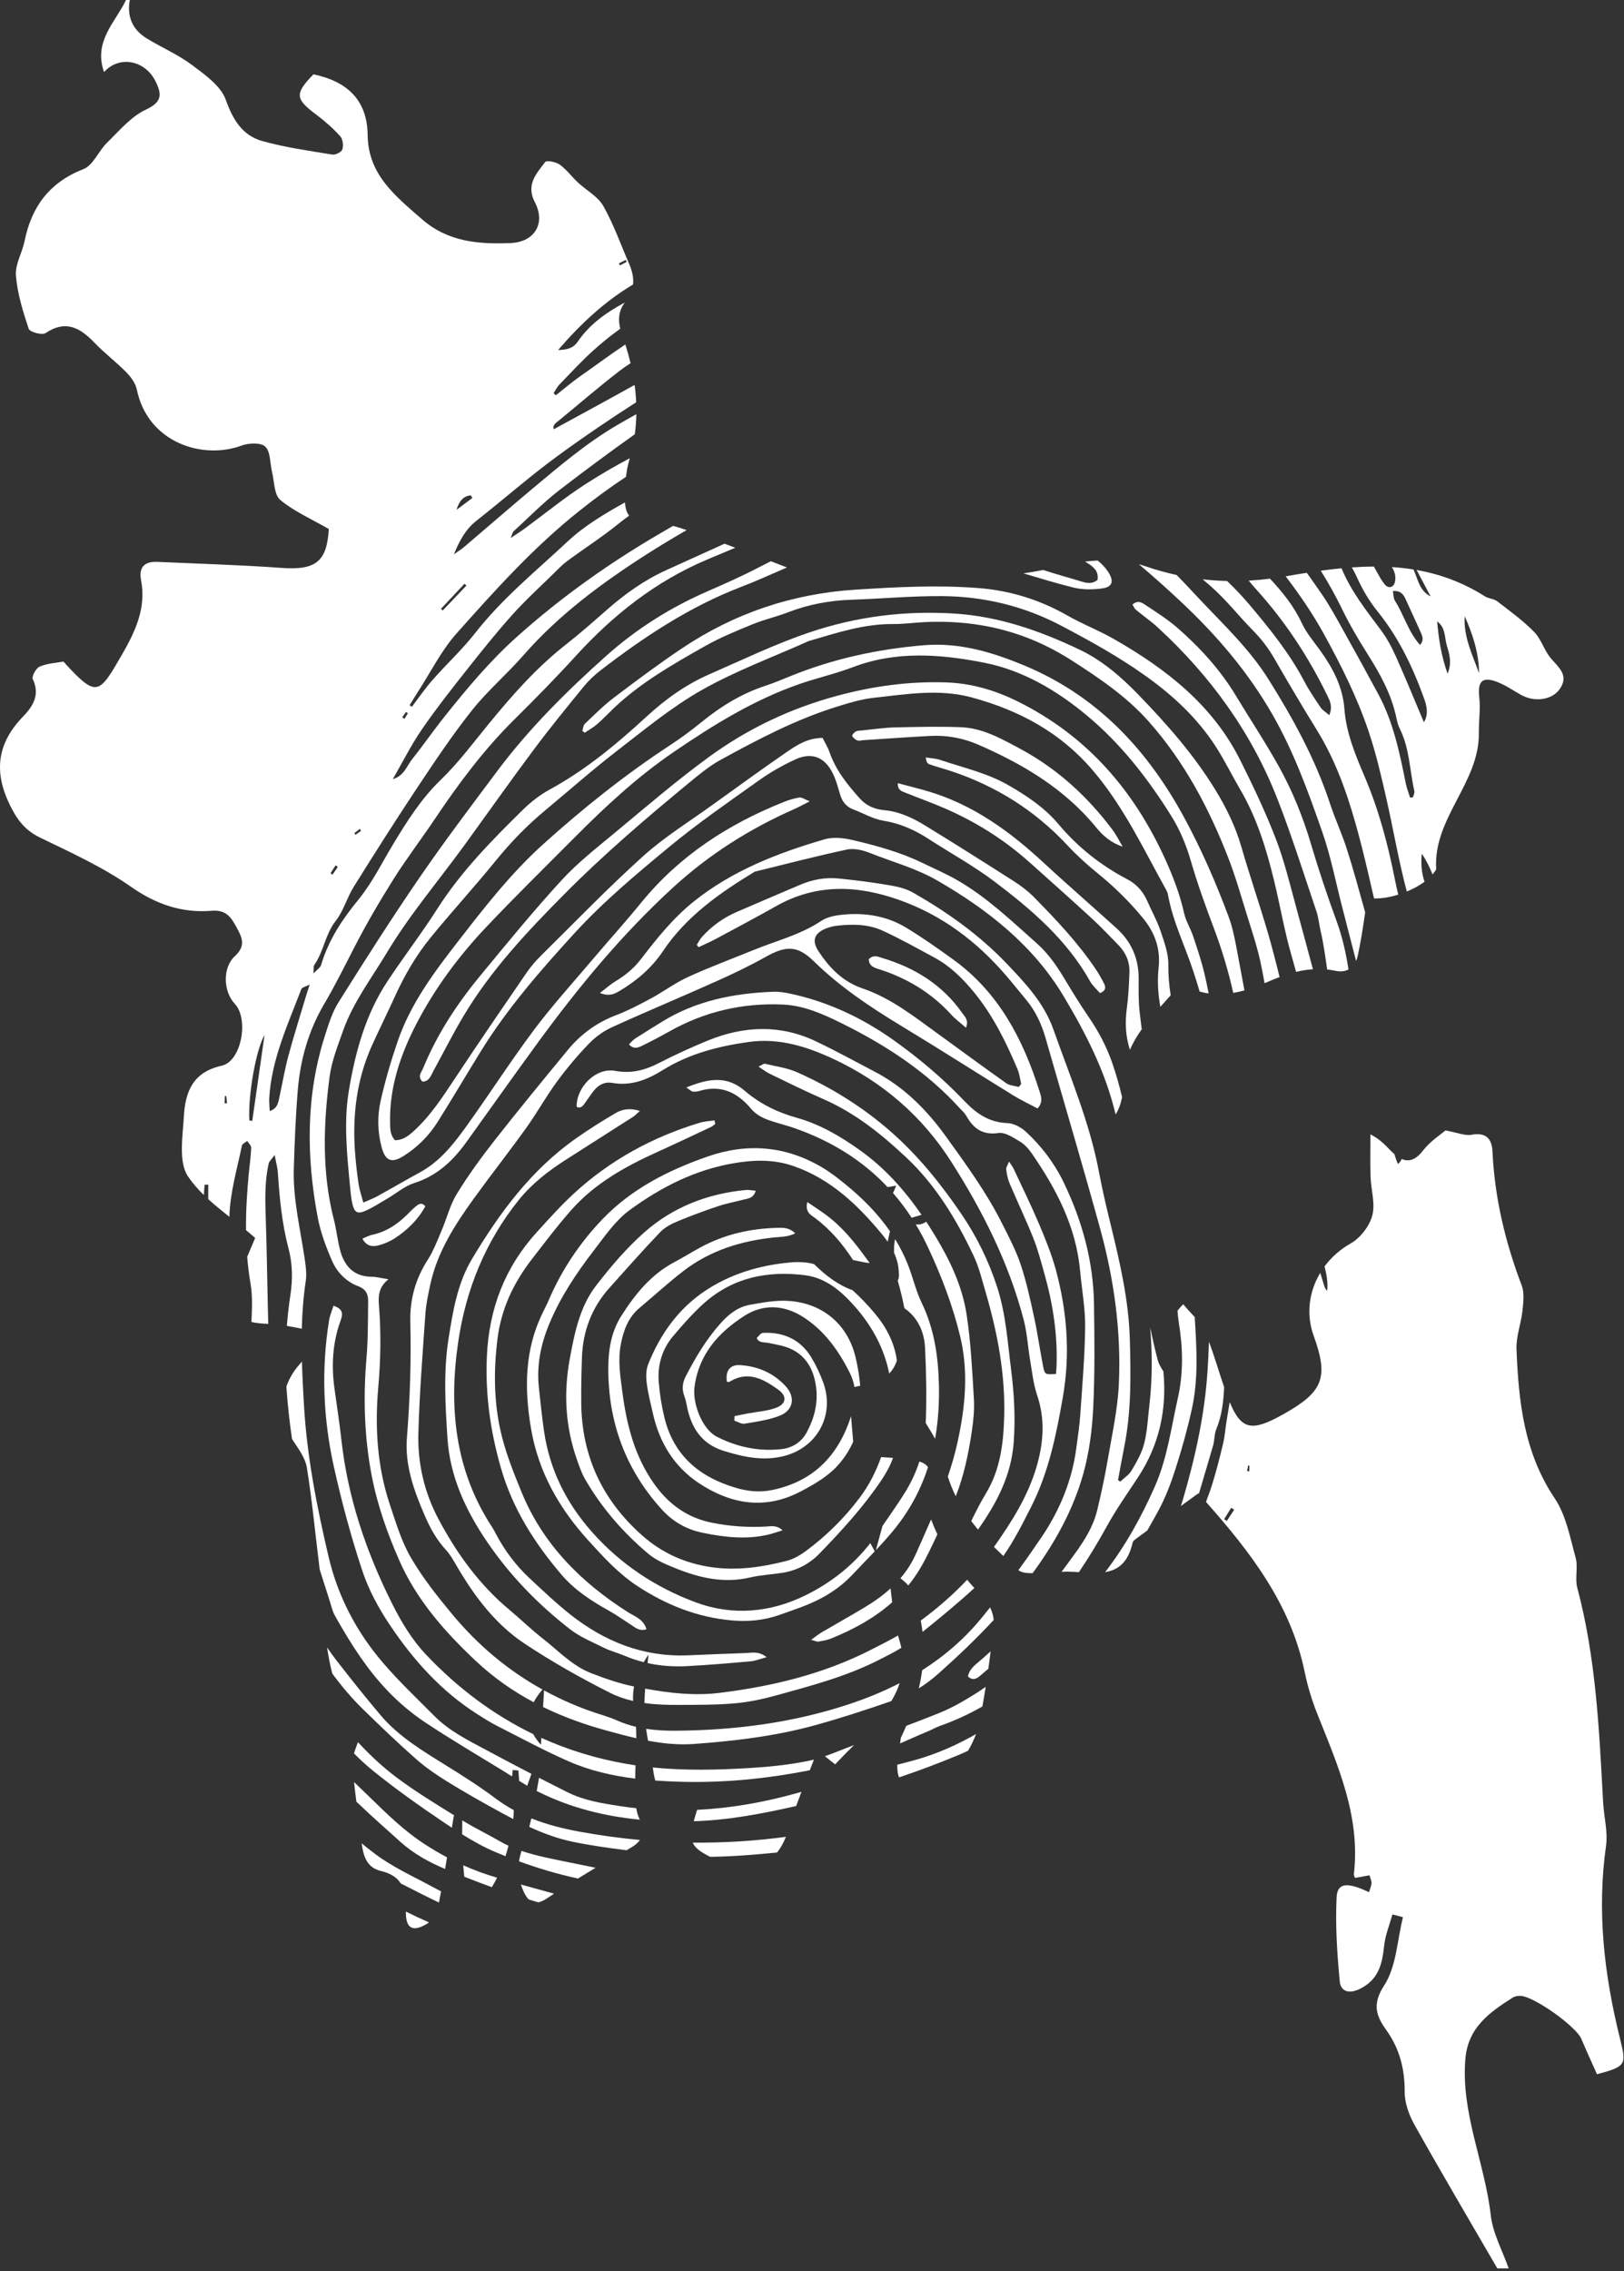 <svg width="337" height="471" viewBox="0 0 337 471" fill="none" xmlns="http://www.w3.org/2000/svg">
<rect x="0" y="0" width="337" height="471" fill="#333333" stroke="none"/>
<path d="M154.714 246.8C146.869 247.556 139.729 250.306 133.832 255.47C130.07 258.764 126.76 262.661 123.69 266.633C120.316 271.005 119.241 276.386 118.247 281.741C116.92 288.904 117.31 295.903 119.741 302.77C120.224 304.126 120.688 305.517 121.402 306.753C124.858 312.74 129.343 317.908 134.627 322.319C136.245 323.668 138.353 324.513 140.343 325.311C145.254 327.281 150.282 328.41 155.634 327.16C157.816 326.649 160.09 326.546 162.315 326.199C165.349 325.723 167.971 324.357 170.097 322.16C174.667 317.436 179.099 312.605 182.804 307.132C183.84 305.599 184.717 304.027 185.309 302.362C184.482 302.291 183.656 302.238 182.843 302.188C181.782 305.184 180.338 308.041 178.386 310.628C175.228 314.823 171.506 318.493 167.294 321.627C166.087 322.525 164.682 323.345 163.241 323.714C158.164 325.017 152.965 325.773 147.735 325.038C142.288 324.271 137.423 322.142 133.225 318.415C125.003 311.111 120.745 302.046 120.614 291.062C120.578 287.914 120.656 284.762 120.759 281.614C120.933 276.109 122.761 271.222 126.462 267.098C129.946 263.211 133.406 259.3 137.008 255.524C137.959 254.526 139.328 253.827 140.627 253.281C143.367 252.134 146.163 251.116 148.98 250.168C150.68 249.597 152.458 249.263 154.196 248.816C155.201 248.56 156.368 248.549 156.815 246.949C156.031 246.888 155.364 246.736 154.714 246.8Z" fill="white"/>
<path d="M111.423 255.513C104.787 262.796 101.487 271.357 101.036 281.241C100.674 289.188 101.75 296.78 103.935 304.414C106.359 312.886 110.901 319.981 116.483 326.54C119.19 329.723 122.668 332.002 126.312 334.025C127.884 334.894 129.349 335.956 130.865 336.928C131.819 337.539 132.706 338.383 134.143 337.89C133.568 335.821 131.698 335.242 130.283 334.344C120.56 328.151 112.693 320.307 108.247 309.5C106.469 305.174 104.705 300.755 103.747 296.205C102.466 290.129 102.459 283.907 103.236 277.66C104.024 271.35 106.625 265.966 110.44 261.054C113.087 257.646 115.684 254.186 118.541 250.96C123.416 245.448 129.708 241.941 136.326 238.949C140.098 237.246 143.838 235.464 147.588 233.704C147.894 233.558 148.146 233.299 148.419 233.093C148.366 232.848 148.312 232.607 148.259 232.362C147.258 232.515 146.219 232.547 145.261 232.834C135.446 235.787 126.638 240.582 119.084 247.528C116.373 250.019 113.907 252.788 111.423 255.513Z" fill="white"/>
<path d="M209.811 284.017C209.087 278.306 208.728 272.535 206.943 266.995C205.194 261.565 202.714 256.503 199.513 251.794C195.244 245.519 190.514 239.648 184.773 234.626C178.96 229.544 172.474 225.533 165.462 222.403C163.361 221.462 160.973 221.164 158.709 220.61C158.511 220.564 158.241 220.813 157.396 221.21C158.422 221.874 159.025 222.36 159.703 222.687C163.425 224.479 167.13 226.318 170.916 227.975C177.452 230.836 182.878 235.191 188.03 240.025C194.197 245.81 198.448 252.876 202.015 260.393C203.161 262.81 203.796 265.483 204.552 268.07C206.99 276.404 208.601 284.886 208.384 293.607C208.246 299.211 207.618 304.733 204.594 309.72C203.473 311.565 202.504 313.51 201.543 315.455C201.993 316.059 202.465 316.648 202.951 317.226C206.78 311.8 209.857 306.05 210.361 299.094C210.726 294.029 210.449 289.025 209.811 284.017Z" fill="white"/>
<path d="M142.414 225.54C143.188 226.048 143.447 226.339 143.745 226.378C144.174 226.442 144.657 226.403 145.075 226.271C149.546 224.905 153.01 226.538 155.831 229.927C157.062 231.4 158.691 232.064 160.419 232.61C161.877 233.075 163.368 233.451 164.812 233.952C172.512 236.631 179.002 240.681 184.186 246.197C184.768 246.097 185.354 245.998 185.961 245.898C185.734 246.488 185.521 246.995 185.304 247.428C186.699 249.022 187.99 250.732 189.176 252.56C189.864 252.351 190.549 252.145 191.23 251.939C187.692 246.807 183.576 242.189 178.392 238.509C174.336 235.627 170.113 233.143 165.241 231.79C161.317 230.704 157.637 228.891 154.532 226.215C150.803 223.01 146.974 223.684 142.414 225.54Z" fill="white"/>
<path d="M170.728 242.189C163.155 237.654 155.136 236.972 146.854 239.854C138.696 242.69 131.053 246.548 125.002 252.869C120.311 257.77 116.55 263.378 113.86 269.657C113.47 270.565 113.009 271.445 112.576 272.34C108.85 279.963 108.807 287.963 110.163 296.109C111.674 305.209 116.028 312.843 122.174 319.583C125.269 322.98 128.342 326.358 132.238 328.917C138.217 332.846 144.643 335.402 151.8 336.058C155.171 336.367 158.457 336.069 161.658 334.951C163.272 334.383 164.891 333.826 166.494 333.222C170.419 331.739 173.982 329.677 176.877 326.586C178.407 324.956 179.986 323.363 181.526 321.737C181.206 321.148 180.901 320.584 180.6 320.034C177.009 324.633 172.52 328.204 167.229 330.82C159.838 334.479 151.967 335.135 144.398 332.328C136.098 329.251 128.707 324.396 122.728 317.592C117.455 311.597 114.073 304.79 112.906 296.904C112.462 293.876 112.157 290.827 111.827 287.786C111.334 283.2 112.2 278.863 113.96 274.608C116.259 269.06 119.545 264.127 123.168 259.417C125.46 256.439 127.674 253.156 130.637 250.984C137.127 246.225 144.295 242.569 152.389 241.224C156.498 240.539 160.561 240.415 164.642 241.827C172.364 244.504 177.977 249.884 183.002 255.95C183.417 256.454 183.822 256.975 184.198 257.522C184.347 256.887 184.506 256.17 184.684 255.364C182.168 251.712 179.02 248.546 175.511 245.678C173.982 244.433 172.413 243.197 170.728 242.189Z" fill="white"/>
<path d="M206.202 335.977C206.142 335.132 205.865 334.206 205.457 333.357C204.928 334.028 204.393 334.692 203.853 335.356C200.227 339.82 196.011 343.441 191.359 346.394C191.192 347.657 190.962 348.91 190.664 350.152C192.115 349.254 193.485 348.211 194.783 347.054C198.758 343.515 202.604 339.856 206.202 335.977Z" fill="white"/>
<path d="M194.832 286.987C194.679 281.17 193.839 275.541 191.266 270.207C190.024 267.634 189.406 264.766 188.331 262.101C187.6 260.298 186.735 258.598 185.748 256.99C185.606 257.551 185.535 258.175 185.528 258.86C185.525 259.183 185.525 259.51 185.528 259.836C186.078 261.032 186.44 262.324 186.507 263.715C186.536 264.351 186.614 265.103 186.287 265.575C186.834 267.481 187.302 269.383 187.661 271.293C190.443 273.266 191.798 276.106 191.968 279.644C192.213 284.794 192.302 289.976 192.1 295.129C192.767 296.215 193.441 297.298 194.041 298.391C194.701 294.707 194.935 290.895 194.832 286.987Z" fill="white"/>
<path d="M188.477 328.815C189.379 327.707 190.213 326.515 190.972 325.234C192.303 322.984 193.392 320.591 194.52 318.217C194.041 317.213 193.605 316.18 193.215 315.122C192.193 317.489 191.132 319.842 190.088 322.206C189.24 324.126 188.14 325.816 186.849 327.324C187.512 327.818 188.041 328.3 188.477 328.815Z" fill="white"/>
<path d="M182.264 200.962C188.134 202.808 193.233 205.86 197.402 210.435C198.261 211.376 199.311 212.142 200.454 213.154C201.071 211.571 200.241 210.897 199.705 210.133C195.596 204.281 189.901 200.728 183.148 198.705C182.211 198.425 181.278 197.907 180.277 198.946C180.345 200.345 181.324 200.664 182.264 200.962Z" fill="white"/>
<path d="M268.952 188.082C267.657 183.326 266.5 178.499 264.733 173.917C262.601 168.391 260.039 163.018 257.392 157.712C251.668 146.223 241.998 138.738 231.172 132.544C228.064 130.766 224.682 129.471 221.577 127.693C215.839 124.417 209.704 122.49 203.157 121.971C194.616 121.293 186.078 121.744 177.541 122.291C164.369 123.132 152.304 127.206 141.379 134.553C136.595 137.769 131.964 141.219 127.373 144.704C125.23 146.326 123.317 148.257 121.362 150.116C121.028 150.432 121.003 151.082 120.833 151.575C121.003 151.703 121.174 151.831 121.344 151.958C122.196 151.38 123.115 150.883 123.888 150.212C125.109 149.151 126.22 147.962 127.394 146.848C133.008 141.517 139.693 137.737 146.353 133.968C149.473 132.204 152.829 130.834 156.154 129.474C158.567 128.488 161.14 127.906 163.578 126.969C167.832 125.332 172.218 124.527 176.764 124.378C183.062 124.168 189.357 123.576 195.645 123.632C204.218 123.71 212.472 125.705 220.069 129.694C226.101 132.86 232.073 136.157 237.669 140.14C243.475 144.271 248.559 149.009 252.392 155.004C254.184 157.8 255.642 160.807 257.324 163.674C260.791 169.573 262.778 176.018 264.378 182.602C265.656 187.851 266.55 193.211 268.065 198.389C268.374 199.447 268.668 200.504 268.952 201.565C270.102 201.285 271.266 201.09 272.448 201.015C271.298 196.699 270.127 192.391 268.952 188.082Z" fill="white"/>
<path d="M256.543 196.327C256.142 194.208 255.681 192.068 254.929 190.055C252.314 183.053 249.34 176.221 245.77 169.626C238.116 155.486 227.687 144.338 212.617 138.046C205.921 135.252 199.069 133.197 191.653 133.822C182.157 134.624 172.956 136.605 164.117 140.189C162.36 140.899 160.615 141.644 158.819 142.23C153.858 143.856 149.529 146.528 145.509 149.811C143.419 151.515 141.233 153.122 138.976 154.599C129.679 160.682 121.046 167.596 112.789 175.017C106.057 181.072 100.543 188.16 95.032 195.265C90.054 201.682 85.178 208.192 82.513 215.982C81.119 220.06 79.902 224.223 78.961 228.429C78.28 231.499 78.355 234.697 79.156 237.799C79.93 240.78 81.222 241.345 83.801 239.712C86.647 237.912 89.01 235.545 90.802 232.702C93.872 227.833 96.785 222.864 99.816 217.97C105.34 209.047 112.246 201.154 119.272 193.477C125.205 186.996 132.043 181.292 138.831 175.674C144.792 170.741 151.193 166.336 157.503 161.839C159.838 160.175 162.378 158.737 164.979 157.527C168.428 155.923 171.139 156.988 172.821 160.405C173.492 161.765 173.886 163.273 174.319 164.739C174.759 166.212 175.55 167.298 177.04 167.855C179.145 168.639 181.167 169.867 183.335 170.215C186.823 170.773 189.847 172.143 192.742 174.024C197.27 176.959 202.039 179.567 206.333 182.808C214.037 188.625 221.371 194.886 226.204 203.517C226.736 204.465 227.624 205.217 228.266 205.963C229.565 205.437 229.451 204.692 229.121 204.025C228.603 202.978 228.021 201.956 227.368 200.99C223.678 195.507 219.153 190.723 214.537 186.041C213.284 184.771 211.815 183.674 210.307 182.712C204.239 178.833 198.15 174.989 192.008 171.23C189.396 169.63 186.643 168.313 183.481 168.022C181.579 167.848 179.826 167.163 178.467 165.651C175.859 162.755 173.442 159.759 172.14 156.001C171.771 154.936 171.154 153.96 170.696 153.041C167.605 153.059 165.377 154.5 163.244 155.972C158.056 159.557 152.943 163.252 147.83 166.939C143.011 170.414 137.894 173.569 133.501 177.523C126.212 184.086 119.385 191.159 112.398 198.055C111.249 199.187 110.166 200.426 109.254 201.757C104.315 208.951 99.379 216.152 94.56 223.428C91.867 227.489 89.252 231.577 85.558 234.842C84.515 235.762 83.439 236.457 81.978 236.486C80.899 235.35 80.966 233.984 80.945 232.645C80.828 225.416 83.099 218.765 86.335 212.486C90.146 205.097 95.096 198.414 100.798 192.376C106.795 186.03 113.041 179.919 119.197 173.729C125.616 167.266 132.28 161.087 139.838 155.933C148.05 150.336 156.47 145.126 165.923 141.854C169.582 140.587 173.389 139.735 177.005 138.358C185.982 134.944 195.162 135.66 204.182 137.431C212.23 139.011 219.292 143.174 225.604 148.441C232.662 154.329 238.233 161.499 243.073 169.257C244.894 172.171 246.171 175.308 247.14 178.638C248.499 183.301 250.149 187.89 251.87 192.437C253.538 196.856 254.893 201.342 255.912 205.927C256.692 205.796 257.466 205.615 258.236 205.395C257.675 202.371 257.115 199.347 256.543 196.327Z" fill="white"/>
<path d="M265.529 202.634C264.762 199.518 263.96 196.409 263.063 193.328C261.327 187.387 259.301 181.53 257.584 175.586C256.367 171.39 254.483 167.543 252.226 163.848C247.73 156.502 242.074 150.092 236.102 143.945C232.553 140.293 228.682 136.956 224.101 134.77C215.858 130.837 207.292 127.824 198.044 127.249C187.761 126.61 177.762 127.853 167.975 131.157C160.864 133.556 154.143 136.814 147.287 139.803C142.309 141.975 138.1 145.002 134.151 148.633C127.98 154.312 121.547 159.664 114.117 163.717C112.087 164.824 110.174 166.301 108.521 167.926C102.045 174.294 95.679 180.746 90.746 188.483C87.461 193.64 83.703 198.496 80.342 203.606C75.85 210.435 73.739 218.176 72.404 226.122C71.308 232.667 71.989 239.24 72.61 245.788C72.738 247.13 72.837 248.493 73.153 249.792C73.551 251.421 74.186 251.815 75.708 251.169C77.347 250.473 78.856 249.465 80.403 248.564C82.259 247.485 83.969 245.98 85.963 245.352C90.715 243.851 94.011 240.717 96.8 236.837C101.736 229.973 106.615 223.067 111.604 216.245C120.014 204.746 129.038 193.814 139.591 184.132C147.138 177.204 155.562 171.884 164.856 167.784C165.722 167.401 166.548 166.936 168.025 166.191C166.889 165.737 166.371 165.328 165.931 165.396C164.874 165.559 163.813 165.864 162.815 166.258C151.233 170.847 141.049 177.41 133.083 187.17C129.783 191.216 126.274 195.088 122.899 199.074C118.829 203.88 114.581 208.554 110.813 213.587C105.966 220.057 101.591 226.882 96.875 233.452C94.195 237.182 91.364 240.827 87.195 243.105C84.196 244.749 81.237 246.473 78.242 248.127C77.479 248.55 76.641 248.844 75.389 249.398C74.981 247.836 74.59 246.74 74.42 245.611C74.111 243.563 73.877 241.501 73.71 239.435C73.075 231.592 73.945 223.965 77.23 216.728C78.756 213.367 80.403 210.062 81.929 206.701C83.912 202.339 86.3 198.197 89.316 194.496C93.748 189.062 98.5 183.894 102.918 178.453C106.005 174.659 109.365 171.192 113.119 168.076C118.045 163.99 122.835 159.738 127.895 155.834C133.665 151.38 139.346 146.663 145.648 143.096C152.667 139.121 160.339 136.307 167.73 132.988C167.812 132.953 167.897 132.924 167.982 132.9C173.684 131.231 179.337 129.361 185.398 129.421C187.555 129.446 189.709 129.12 191.87 129.02C198.123 128.733 204.254 129.372 210.265 131.253C214.598 132.609 218.622 134.553 222.433 136.995C228.181 140.683 233.816 144.491 238.401 149.669C245.803 158.021 250.92 167.699 254.919 178.006C256.413 181.864 257.541 185.864 258.769 189.818C259.759 192.994 260.827 196.16 261.537 199.401C261.863 200.895 262.147 202.4 262.41 203.908C262.633 203.816 262.857 203.72 263.08 203.624C263.897 203.273 264.713 202.939 265.529 202.634Z" fill="white"/>
<path d="M220.828 202.879C219.238 200.245 217.525 197.757 215.19 195.685C210.009 191.088 204.999 186.272 198.987 182.741C196.514 181.289 193.86 180.146 191.273 178.897C186.71 176.696 181.838 175.387 176.948 174.226C175.082 173.783 172.903 173.545 171.114 174.066C161.392 176.909 151.988 180.54 143.958 186.971C139.711 190.375 136.318 194.595 133.029 198.886C131.57 200.785 129.818 202.254 127.781 203.468C126.755 204.082 125.85 204.902 124.488 205.935C126.337 206.68 127.437 206.187 128.49 205.562C132.092 203.425 135.215 200.785 137.578 197.253C142.415 190.031 149.345 185.197 156.619 180.778C162.992 179.22 169.34 177.555 175.752 176.192C177.232 175.877 179.042 176.313 180.504 176.895C185.173 178.755 190.056 180.057 194.47 182.599C204.999 188.664 214.423 196.107 220.693 206.577C225.31 214.282 229.412 222.282 231.498 231.127C232.126 230.204 232.577 228.887 232.85 227.538C232.283 225.146 231.605 222.779 230.799 220.444C229.621 217.015 227.932 213.853 225.874 210.861C224.089 208.27 222.453 205.573 220.828 202.879Z" fill="white"/>
<path d="M249.929 201.892C249.305 199.277 248.442 196.711 247.587 194.155C247.044 192.537 246.086 191.032 245.717 189.385C244.848 185.502 243.446 181.825 241.81 178.226C235.306 163.905 225.566 152.633 211.294 145.528C206.535 143.16 201.638 141.705 196.305 141.528C188.58 141.269 181.047 142.319 173.613 144.332C164.018 146.926 155.143 151.135 147.159 156.956C140.399 161.882 134.037 167.359 127.593 172.704C123.785 175.863 119.839 178.947 116.511 182.578C110.674 188.941 105.195 195.639 99.695 202.308C94.862 208.164 90.7 214.474 87.804 221.544C87.456 222.385 86.562 223.237 87.666 224.327C89.074 224.309 89.404 223.095 89.944 222.101C92.009 218.307 93.964 214.446 96.175 210.737C101.845 201.225 109.379 193.232 117.125 185.424C125.322 177.162 134.161 169.62 143.131 162.23C145.143 160.573 147.194 158.88 149.462 157.63C157.283 153.336 165.192 149.183 173.762 146.529C176.246 145.755 178.79 144.992 181.362 144.711C188.133 143.977 194.871 142.795 201.727 144.665C211.531 147.338 220.012 151.881 226.729 159.728C233.145 167.22 237.275 176.04 241.984 184.537C242.158 184.849 242.307 185.197 242.367 185.545C243.361 191.092 245.88 196.128 247.623 201.424C248.084 202.829 248.531 204.235 248.939 205.644C249.567 205.825 250.188 205.953 250.809 206.041C250.543 204.654 250.256 203.269 249.929 201.892Z" fill="white"/>
<path d="M187.814 164.377C190.656 165.52 193.548 166.549 196.351 167.781C202.724 170.574 208.54 174.272 213.735 178.922C218.025 182.765 222.333 186.591 226.573 190.488C228.493 192.252 230.288 194.158 232.112 196.029C233.628 197.583 234.444 199.482 234.369 201.647C234.288 204.16 234.16 206.683 233.826 209.171C233.432 212.11 233.56 214.924 234.476 217.732C235.121 216.206 235.966 214.797 236.928 213.459C236.75 212.184 236.608 210.903 236.466 209.626C236.221 207.397 236.285 205.129 236.285 202.879C236.285 198.761 234.774 195.326 231.747 192.561C229.554 190.559 227.315 188.604 225.104 186.623C222.29 184.1 219.451 181.608 216.684 179.035C209.555 172.409 201.819 166.783 192.316 164.033C190.383 163.472 188.427 162.993 186.302 162.428C186.266 163.901 187.114 164.097 187.814 164.377Z" fill="white"/>
<path d="M240.799 193.001C240.079 190.879 238.95 188.899 238.056 186.833C237.194 184.845 235.803 183.341 233.922 182.354C228.426 179.476 223.66 175.699 219.668 170.954C216.78 167.522 213.143 165.08 209.292 162.865C204.86 160.313 199.907 159.227 195.138 157.613C194.176 157.29 193.115 157.258 192.097 157.091C192.182 157.868 192.427 158.354 192.796 158.486C194.236 159.004 195.723 159.384 197.178 159.863C206.592 162.954 214.725 168.04 221.503 175.316C223.458 177.413 225.608 179.358 227.837 181.165C231.282 183.958 234.405 187.039 237.219 190.464C239.696 193.474 240.856 196.87 240.427 200.739C240.125 203.486 240.324 206.162 240.781 208.813C241.498 208.018 242.222 207.223 242.928 206.421C242.602 204.33 242.414 202.212 242.442 200.036C242.474 197.693 241.569 195.284 240.799 193.001Z" fill="white"/>
<path d="M88.266 250.161C87.44 249.256 86.819 249.757 86.283 250.197C85.594 250.761 84.984 251.425 84.342 252.046C82.316 254.016 80.031 255.513 77.21 256.095C76.571 256.23 75.975 256.578 75.205 256.887C76.074 258.541 77.355 258.583 78.544 258.282C79.732 257.98 80.925 257.465 81.95 256.795C84.573 255.077 86.772 252.922 88.266 250.161Z" fill="white"/>
<path d="M211.696 155.295C207.803 153.204 203.903 150.982 199.365 150.816C194.787 150.652 190.196 150.752 185.611 150.862C183.369 150.919 181.129 151.263 178.89 151.486C178.447 151.529 177.95 151.511 177.581 151.71C177.244 151.891 176.761 152.477 176.836 152.626C177.045 153.023 177.475 153.407 177.9 153.559C178.287 153.701 178.784 153.527 179.231 153.499C183.812 153.204 188.39 152.874 192.974 152.629C196.441 152.441 199.816 153.055 202.984 154.432C212.31 158.496 220.929 163.593 227.483 171.625C228.902 173.364 230.581 174.808 232.976 175.6C232.27 174.421 231.659 173.165 230.84 172.072C225.631 165.147 219.368 159.412 211.696 155.295Z" fill="white"/>
<path d="M126.968 213.054C134.175 209.768 141.492 206.723 148.724 203.482C152.162 201.942 155.576 200.302 158.865 198.464C163.038 196.132 165.423 195.986 168.868 199.355C174.33 204.696 180.571 208.859 187.051 212.781C194.825 217.484 202.479 222.378 210.211 227.148C211.808 228.131 213.515 228.933 215.307 229.892C216.553 228.508 216.006 227.244 215.637 226.091C212.238 215.411 207.188 205.793 197.849 199.032C194.648 196.714 191.405 194.435 188.027 192.387C184.056 189.981 179.603 189.257 175.018 189.683C173.439 189.829 171.672 190.148 170.401 191C166.122 193.857 161.19 195.067 156.534 196.966C151.949 198.833 147.301 200.554 142.802 202.609C140.115 203.834 137.71 205.651 135.098 207.056C132.728 208.338 130.315 209.597 127.802 210.559C123.814 212.085 120.514 214.492 117.835 217.746C112.753 223.918 107.665 230.09 102.732 236.383C99.908 239.982 97.19 243.702 94.802 247.595C93.368 249.93 92.705 252.731 91.608 255.283C90.728 257.338 89.926 259.471 88.727 261.334C86.19 265.27 85.029 269.568 85.143 274.154C85.345 282.175 85.075 290.168 84.44 298.164C83.983 303.906 85.916 309.173 88.145 314.334C89.259 316.904 90.583 319.331 92.52 321.425C93.485 322.465 94.181 323.771 94.908 325.01C98.556 331.21 102.878 336.924 108.896 340.907C114.581 344.665 120.556 348.051 126.653 351.111C128.161 351.867 129.743 352.399 131.372 352.772C131.319 351.696 131.397 350.699 131.571 349.776C128.544 349.159 125.57 348.129 122.678 347.008C118.747 345.485 115.876 342.358 112.626 339.824C110.216 337.943 108.02 335.792 105.671 333.833C99.411 328.605 94.745 322.124 90.959 314.991C88.031 309.475 86.647 303.459 86.818 297.262C87.045 288.996 87.701 280.737 88.276 272.485C88.418 270.43 88.862 268.39 89.298 266.37C90.746 259.694 94.347 254.083 98.261 248.663C101.831 243.716 105.614 238.921 109.169 233.966C111.416 230.832 113.296 227.439 115.571 224.33C117.586 221.583 119.801 218.95 122.164 216.494C123.512 215.095 125.201 213.86 126.968 213.054ZM171.523 192.515C172.19 192.26 172.903 192.082 173.613 192.001C176.867 191.617 180.153 191.642 183.151 193.016C186.817 194.691 190.34 196.678 193.892 198.591C197.189 200.37 199.793 202.953 202.146 205.825C206.063 210.613 208.757 216.089 211.145 221.736C211.549 222.69 211.663 223.769 211.911 224.792C211.744 225.004 211.581 225.217 211.414 225.43C210.534 225.182 209.502 225.146 208.799 224.646C203.963 221.228 199.197 217.707 194.403 214.233C189.535 210.701 184.758 206.953 178.989 204.994C174.887 203.599 172.158 200.76 169.89 197.349C168.365 195.049 168.964 193.495 171.523 192.515Z" fill="white"/>
<path d="M152.5 353.261C155.438 353.006 158.376 352.363 161.222 351.575C168.34 349.605 175.508 347.728 182.147 344.37C183.79 343.536 185.472 342.716 187.04 341.748C186.948 341.297 186.828 340.839 186.686 340.374C186.565 339.984 186.455 339.59 186.352 339.192C184.493 340.253 182.566 341.222 180.66 342.191C170.82 347.203 160.25 349.737 149.359 351.085C144.14 351.731 138.984 351.153 133.878 350.216C133.803 351.195 133.746 352.196 133.729 353.201C135.996 353.52 138.32 353.595 140.623 353.588C144.587 353.577 148.561 353.605 152.5 353.261Z" fill="white"/>
<path d="M75.182 325.762C76.495 329.73 78.578 333.559 80.92 337.045C85.813 344.338 91.643 350.837 99.173 355.589C100.465 356.405 101.764 357.232 103.126 357.925C108.083 360.437 112.98 363.103 118.072 365.321C122.497 367.248 127.114 368.292 131.819 368.87C131.823 367.955 131.851 367.039 131.883 366.12C131.23 366.027 130.581 365.921 129.931 365.807C123.693 364.714 117.831 362.908 112.334 360.427C112.306 360.902 112.281 361.378 112.253 361.853C111.575 361.112 111.043 360.377 110.652 359.646C102.441 355.674 95.061 350.166 88.468 343.227C85.459 340.058 83.244 336.338 81.307 332.463C75.945 321.741 72.155 310.529 70.835 298.547C70.441 294.966 69.87 291.406 69.388 287.835C68.756 283.122 69.015 278.49 70.644 273.979C71.091 272.751 71.424 271.513 69.196 270.81C68.838 271.97 68.44 272.865 68.291 273.798C66.652 283.97 67.049 294.124 69.27 304.137C70.888 311.427 72.833 318.674 75.182 325.762Z" fill="white"/>
<path d="M238.67 275.318C239.132 280.656 239.135 286.029 238.514 291.399C238.206 294.075 238.078 296.801 237.428 299.395C236.935 301.354 235.853 303.207 234.813 304.978C234.274 305.894 233.252 306.526 232.45 307.285C232.301 307.175 232.152 307.065 232.006 306.955C232.429 304.684 232.823 302.402 233.28 300.137C234.778 292.751 234.664 285.294 234.455 277.816C234.231 269.728 232.425 261.937 230.52 254.143C229.622 250.47 228.749 246.786 228.05 243.07C226.127 232.813 222.039 223.258 218.593 213.498C216.652 208.004 212.71 203.826 208.785 199.727C203.143 193.835 196.536 189.158 189.482 185.129C188.038 184.306 186.292 183.884 184.631 183.603C181.093 183.007 177.523 182.542 173.95 182.187C171.229 181.914 168.564 182.428 166.034 183.504C161.637 185.374 157.241 187.238 152.862 189.14C150.101 190.34 147.692 192.064 145.676 194.308C145.243 194.794 144.949 195.404 144.59 195.958C144.718 196.118 144.842 196.281 144.97 196.441C146.145 195.88 147.344 195.369 148.487 194.755C152.691 192.501 156.907 190.265 161.066 187.919C169.387 183.223 177.9 183.557 186.622 186.655C195.433 189.786 202.604 195.184 208.658 202.187C210.13 203.89 211.535 205.654 212.969 207.386C214.903 209.718 216.138 212.391 216.968 215.287C220.74 228.447 224.65 241.572 228.281 254.771C231.187 265.334 232.688 276.152 232.17 287.108C231.921 292.379 230.743 297.614 229.852 302.842C229.263 306.299 228.515 309.731 227.702 313.141C226.538 318.018 223.341 321.776 220.499 325.702C220.428 325.798 220.36 325.894 220.286 325.989C220.708 325.968 221.127 325.954 221.549 325.957C222.316 325.961 223.1 326.007 223.888 326.057C225.97 322.983 227.89 319.796 229.686 316.534C231.644 312.978 233.965 309.713 236.179 306.341C240.53 299.722 242.19 292.34 241.417 284.418C240.899 283.626 240.437 282.824 240.214 281.958C239.643 279.758 239.149 277.539 238.67 275.318Z" fill="white"/>
<path d="M122 354.695C118.821 353.531 115.787 352.158 112.895 350.578C112.828 351.771 112.76 352.917 112.696 354.028C116.82 356.044 121.177 357.62 125.716 358.865C127.816 359.444 129.92 360.019 132.039 360.502C132.039 359.71 132.021 358.919 131.979 358.134C130.673 357.822 129.385 357.403 128.118 356.842C126.148 355.969 124.03 355.437 122 354.695Z" fill="white"/>
<path d="M132.767 377.385C132.721 377.286 132.678 377.183 132.628 377.08C132.33 376.441 132.146 375.742 132.032 375.011C130.833 374.883 129.633 374.727 128.434 374.543C124.779 373.978 121.114 373.375 117.782 371.71C115.802 370.72 113.825 369.719 111.856 368.704C111.689 369.616 111.529 370.528 111.37 371.441C111.522 371.515 111.675 371.593 111.827 371.668C118.537 374.979 125.546 376.697 132.767 377.385Z" fill="white"/>
<path d="M260.007 130.76C261.728 132.503 263.179 134.387 264.403 136.513C267.281 141.507 270.209 146.472 273.243 151.37C275.964 155.771 277.983 160.459 279.619 165.35C281.922 172.225 283.501 179.284 285.13 186.329C286.67 186.376 288.43 186.077 290.151 185.542C289.892 184.455 289.647 183.366 289.431 182.273C287.997 175.043 286.113 167.952 283.214 161.155C281.273 156.601 279.357 152.051 278.98 147.015C278.643 142.486 276.614 138.611 274.013 134.987C272.657 133.099 271.092 131.285 270.124 129.205C268.491 125.685 266.107 122.767 263.538 120.013C262.061 120.201 260.589 120.336 259.123 120.418C259.649 121.053 260.181 121.681 260.731 122.292C266.696 128.893 271.525 136.229 275.414 144.215C275.961 145.34 276.592 146.447 275.844 148.325C275.045 147.636 274.414 147.281 274.055 146.745C272.859 144.964 271.642 143.178 270.645 141.283C267.579 135.459 263.463 130.373 259.262 125.393C257.807 123.669 256.253 122.047 254.627 120.492C252.938 120.453 251.253 120.339 249.567 120.144C250.135 120.623 250.699 121.106 251.26 121.596C254.425 124.364 257.04 127.75 260.007 130.76Z" fill="white"/>
<path d="M283.991 151.653C285.517 156.168 286.599 160.842 287.66 165.495C289.129 171.951 290.225 178.499 291.929 184.898C293.291 184.338 294.565 183.642 295.608 182.872C294.973 180.977 294.835 179.074 295.037 177.055C295.963 178.41 296.68 179.862 297.269 181.363C297.411 181.197 297.542 181.03 297.656 180.859C297.798 180.646 298.035 180.405 298.025 180.192C297.372 169.651 307.031 162.354 306.882 151.966C306.846 149.538 307.24 147.078 306.97 144.686C306.584 141.254 307.595 140.204 310.828 141.488C312.506 142.156 314.032 143.217 315.622 144.108C318.457 145.698 322.129 145.208 323.733 142.809C325.625 139.98 323.357 138.376 321.764 136.452C320.412 134.819 319.809 132.527 318.347 131.047C316.026 128.69 313.304 126.717 310.668 124.69C309.98 124.158 308.897 124.161 308.141 123.682C303.525 120.754 298.788 119.065 293.965 118.213C294.934 120.041 295.903 121.865 296.872 123.693C294.466 122.475 294.26 120.09 293.309 118.103C291.822 117.865 290.335 117.702 288.834 117.609C289.43 118.553 289.718 119.583 289.459 120.718C289.21 121.801 288.189 122.128 287.443 121.304C286.794 120.591 286.322 119.696 285.847 118.841C285.598 118.394 285.35 117.95 285.098 117.503C283.583 117.506 282.06 117.567 280.535 117.677C280.921 118.365 281.283 119.061 281.606 119.778C282.763 122.348 284.168 124.711 285.935 126.901C290.286 132.285 293.21 138.457 295.537 144.924C296.102 146.496 296.449 148.154 295.481 149.801C293.557 145.261 291.701 140.693 289.686 136.196C288.82 134.262 287.802 132.342 286.535 130.653C283.49 126.582 280.322 122.585 278.381 117.854C276.951 117.993 275.517 118.167 274.083 118.362C275.684 120.921 277.156 123.568 278.491 126.312C280.02 129.46 281.798 132.502 283.671 135.458C286.34 139.671 288.753 143.962 289.771 148.913C289.931 149.701 290.158 150.507 290.513 151.224C292.518 155.27 292.518 159.777 293.497 164.058C293.586 164.452 293.316 164.924 293.213 165.364C293.014 165.381 292.812 165.399 292.61 165.417C292.312 164.448 291.921 163.497 291.723 162.507C290.449 156.164 289.161 149.822 286.059 144.047C283.693 139.643 281.276 135.263 278.835 130.898C277.401 128.335 276.01 125.733 274.353 123.32C273.313 121.797 272.256 120.289 271.17 118.795C269.726 119.018 268.275 119.263 266.827 119.519C266.816 119.522 266.806 119.522 266.795 119.526C269.644 123.274 272.323 127.146 274.623 131.309C278.246 137.872 281.599 144.558 283.994 151.653H283.991ZM303.94 127.792C305.594 131.533 306.889 135.373 306.921 139.604C305.544 135.795 303.67 132.072 303.94 127.792ZM300.228 133.85C300.711 135.536 301.375 137.3 300.392 139.731C299.022 135.845 298.543 132.399 298.224 128.875C299.987 130.138 299.739 132.143 300.225 133.85H300.228ZM294.672 133.762C292.22 131.015 291.35 127.529 289.487 124.63C289.147 124.101 289.186 123.334 289.033 122.585C290.612 122.45 291.222 123.235 291.691 124.285C292.681 126.497 293.728 128.679 294.7 130.894C295.069 131.739 295.637 132.64 294.672 133.762Z" fill="white"/>
<path d="M252.406 296.372C253.569 293.575 253.882 290.654 254.027 287.701C252.952 284.567 252.044 281.359 250.869 278.271C250.805 280.304 250.706 282.335 250.575 284.358C249.985 293.447 248.013 302.32 245.454 311.044C245.33 311.477 245.192 311.91 245.042 312.343C246.231 311.48 247.438 310.604 248.669 309.706C248.704 309.745 248.74 309.784 248.775 309.823C249.755 306.476 250.777 303.14 251.735 299.786C252.054 298.675 251.969 297.419 252.406 296.372Z" fill="white"/>
<path d="M264.05 148.189C268.485 155.923 271.473 164.207 274.383 172.526C276.157 177.601 277.179 182.939 278.531 188.164C279.492 191.876 280.447 195.589 281.402 199.301C281.543 198.985 281.653 198.637 281.739 198.261C282.384 195.362 282.824 192.416 283.254 189.477C283.268 189.388 283.279 189.296 283.286 189.207C283.236 189.026 283.186 188.849 283.137 188.668C281.959 184.441 280.809 180.196 279.464 176.018C278.453 172.867 277.037 169.839 276.004 166.695C272.974 157.478 268.35 149.048 263.23 140.889C259.33 134.67 253.986 129.627 248.983 124.325C247.383 122.628 245.8 120.907 244.161 119.249C241.982 118.781 239.799 118.17 237.603 117.414C237.188 117.272 236.762 117.141 236.329 117.024C239.32 119.53 242.227 122.145 245.076 124.814C252.457 131.732 258.968 139.327 264.05 148.189Z" fill="white"/>
<path d="M161.438 254.644C155.771 254.768 150.367 255.978 145.357 258.697C143.536 259.683 141.776 260.784 139.949 261.753C135.077 264.329 131.748 268.45 128.892 272.968C126.816 276.255 126.227 280.02 126.227 283.853C126.227 294.941 129.786 304.705 137.249 312.967C139.537 315.505 142.312 317.162 145.736 317.872C150.282 318.813 154.796 319.338 159.373 318.284C160.289 318.071 161.179 317.748 162.393 317.379C161.144 316.254 160.065 316.531 159.054 316.591C155.264 316.804 151.535 316.563 147.791 315.817C142.525 314.767 138.64 311.888 135.62 307.569C131.624 301.851 130.01 295.346 129.133 288.584C128.715 285.379 128.196 282.182 128.807 278.913C129.367 275.91 130.354 273.206 132.788 271.183C135.829 268.652 138.742 265.951 141.879 263.548C147.397 259.321 153.806 257.352 160.651 256.635C162.027 256.489 163.472 256.567 165.015 255.793C163.869 254.622 162.648 254.615 161.438 254.644Z" fill="white"/>
<path d="M177.587 281.671C175.834 274.015 169.731 269.614 162.07 269.77C159.926 269.813 157.776 270.228 155.651 270.601C153.135 271.037 151.219 272.56 149.569 274.398C146.602 277.706 144.342 281.493 142.308 285.426C141.602 286.785 141.457 288.123 142.025 289.582C142.351 290.412 142.461 291.324 142.663 292.201C143.646 296.421 145.775 299.537 150.19 300.907C154.394 302.21 158.553 303.097 162.914 301.912C169.749 300.055 173.286 293.259 170.795 286.625C170.135 284.861 169.333 283.122 168.354 281.514C166.158 277.905 162.808 276.308 158.617 276.418C157.978 276.435 157.982 276.453 157.034 277.497C157.474 278.551 158.429 278.317 159.291 278.49C161.041 278.842 162.889 279.115 164.447 279.91C167.58 281.518 168.964 284.457 169.369 287.839C169.752 291.072 168.975 294.107 167.463 296.96C166.317 299.122 164.44 300.3 162.063 300.552C157.372 301.049 152.893 300.087 148.735 297.958C145.69 296.396 143.671 291.04 144.115 287.662C145.005 280.879 149.075 276.365 154.458 272.904C158.337 270.409 162.616 270.615 166.48 273.025C171.019 275.853 174.056 280.12 176.405 284.858C176.856 285.766 177.147 286.707 177.3 287.658C177.697 287.569 178.098 287.481 178.503 287.395C178.339 285.479 178.024 283.573 177.587 281.671Z" fill="white"/>
<path d="M171.491 252.021C170.292 251.127 169.029 250.325 167.531 249.299C167.003 251.411 168.276 251.972 169.125 252.607C172.339 255.01 174.855 257.995 177.016 261.32C178.485 261.64 179.596 261.881 180.465 261.948C180.26 261.672 180.057 261.395 179.855 261.114C177.435 257.735 174.845 254.527 171.491 252.021Z" fill="white"/>
<path d="M163.99 261.827C157.61 262.392 151.539 264.212 146.223 267.779C140.712 271.481 136.962 276.794 134.503 282.938C134.031 284.113 134.045 285.593 134.208 286.885C134.481 289.021 135.031 291.126 135.507 293.234C136.852 299.197 139.907 304.18 144.963 307.548C151.592 311.963 158.721 313.227 166.158 309.315C169.199 307.715 172.162 306.018 174.387 303.296C175.491 301.951 176.378 300.521 177.045 298.998C176.899 297.284 176.754 295.516 176.605 293.713C174.046 301.713 168.954 307.204 160.247 309.017C157.713 309.543 155.265 309.312 152.795 308.595C145.13 306.366 139.733 301.841 137.835 293.834C137.274 291.477 136.891 289.053 136.699 286.64C136.419 283.101 137.38 279.818 139.694 277.085C141.61 274.824 143.583 272.581 145.758 270.58C151.826 264.986 159.2 263.46 167.123 264.486C171.41 265.043 174.625 267.818 177.403 270.974C181.15 275.229 183.535 279.875 184.521 284.865C185.213 284.155 185.735 283.279 186.115 282.203C185.646 278.516 183.925 275.236 181.491 272.34C180.068 270.647 178.546 269.061 176.924 267.588C173.812 266.463 171.279 264.468 168.937 262.182C167.343 261.721 165.669 261.678 163.99 261.827Z" fill="white"/>
<path d="M160.945 292.006C159.118 292.656 157.099 292.777 155.168 293.142C154.249 293.316 153.337 293.508 152.422 293.692C152.411 294.008 152.401 294.321 152.39 294.636C153.096 294.864 153.856 295.378 154.505 295.265C156.967 294.849 159.508 294.512 161.808 293.607C164.636 292.496 165.122 289.763 163.028 287.488C160.495 284.738 157.205 283.311 153.483 283.116C151.439 283.009 150.484 284.408 150.85 286.569C151.024 286.58 151.244 286.661 151.364 286.583C155.225 284.184 158.447 286.019 161.513 288.22C163.397 289.575 163.181 291.211 160.945 292.006Z" fill="white"/>
<path d="M190.78 303.108C190.06 305.369 189.041 307.544 187.75 309.606C186.284 311.949 184.684 314.203 183.122 316.481C182.672 318.121 182.225 319.782 181.756 321.493C183.172 319.991 184.556 318.465 185.837 316.857C188.949 312.946 191.135 308.74 192.576 304.3C192.214 303.736 191.547 303.349 190.78 303.108Z" fill="white"/>
<path d="M200.688 327.636C197.753 330.745 194.524 333.542 191.071 336.097C191.224 336.888 191.345 337.676 191.43 338.457C195.092 335.515 198.729 332.519 202.189 329.35C201.674 328.786 201.174 328.214 200.688 327.636Z" fill="white"/>
<path d="M170.544 338.518C169.905 338.891 169.323 339.37 168.308 340.09C169.177 340.314 169.511 340.505 169.802 340.456C170.689 340.303 171.601 340.165 172.428 339.831C177.133 337.932 181.487 335.551 185.135 332.3C185.018 331.341 184.911 330.383 184.801 329.428C183.183 330.908 181.363 332.193 179.425 333.354C176.487 335.114 173.496 336.782 170.544 338.518Z" fill="white"/>
<path d="M190.042 253.94C190.918 255.392 191.731 256.915 192.483 258.508C195.294 264.471 197.646 270.586 199.215 277.017C201.014 284.392 200.325 291.626 198.739 298.937C198.196 301.425 197.497 303.849 196.688 306.231C197.135 307.668 197.689 309.024 198.335 310.312C200.038 306.007 200.971 301.482 201.66 296.886C201.99 294.667 202.231 292.389 202.096 290.163C201.748 284.325 201.472 278.455 200.595 272.684C199.68 266.664 197.04 261.177 193.864 255.988C193.324 255.105 192.771 254.231 192.203 253.373C191.66 253.72 191.121 253.972 190.592 253.948C190.4 253.937 190.219 253.933 190.042 253.94Z" fill="white"/>
<path d="M127.685 230.878C124.899 232.518 122.153 234.246 119.509 236.106C110.248 242.615 103.69 251.492 97.967 261.06C94.94 266.118 94.007 271.797 93.095 277.525C91.991 284.45 92.406 291.346 92.853 298.263C93.368 306.252 96.629 313.212 101.043 319.718C105.791 326.71 111.617 332.711 118.264 337.875C120.357 339.501 122.916 340.552 125.322 341.741C126.688 342.415 128.196 342.798 129.605 343.391C130.914 343.945 132.241 344.385 133.582 344.722C133.905 344.172 134.235 343.654 134.555 343.16C134.512 343.721 134.455 344.307 134.391 344.917C137.049 345.503 139.771 345.691 142.539 345.549C146.942 345.318 151.339 344.938 155.735 344.551C156.722 344.463 157.683 344.065 159.085 343.696C157.417 342.369 156.044 342.788 154.76 342.83C150.711 342.961 146.666 343.153 142.62 343.309C133.462 343.654 125.495 340.459 118.42 334.898C115.457 332.566 112.717 329.94 109.943 327.37C107.012 324.651 104.652 321.478 102.803 317.929C102.594 317.532 102.384 317.13 102.14 316.754C94.315 304.847 93.073 291.637 95.124 278.047C96.739 267.318 100.766 257.408 107.679 248.837C110.436 245.419 113.842 242.807 117.504 240.472C122.139 237.522 126.769 234.569 131.393 231.606C131.758 231.372 132.06 231.034 132.784 230.403C130.648 229.725 129.062 230.069 127.685 230.878Z" fill="white"/>
<path d="M92.793 366.283C87.815 363.195 82.762 360.203 78.926 355.664C75.789 351.959 72.773 348.15 69.789 344.317C69.111 343.448 68.472 342.557 67.873 341.652C68.142 343.487 68.49 345.3 68.955 347.089C70.882 349.709 72.979 352.193 75.331 354.489C78.937 358.014 82.581 361.506 86.364 364.839C88.376 366.613 90.636 368.147 92.925 369.559C96.519 371.77 100.202 373.85 103.907 375.873C104.769 376.345 105.635 376.81 106.508 377.261C106.568 376.622 106.607 376.004 106.618 375.415C105.334 374.716 104.084 373.921 102.874 373.016C99.645 370.595 96.228 368.413 92.793 366.283Z" fill="white"/>
<path d="M96.133 386.851C96.194 387.642 96.261 388.43 96.346 389.218C98.237 389.967 100.139 390.694 102.052 391.386C102.435 390.794 102.801 390.134 103.152 389.42C103.11 389.406 103.063 389.395 103.021 389.381C100.654 388.696 98.362 387.851 96.133 386.851Z" fill="white"/>
<path d="M95.93 377.537C95.927 378.502 95.909 379.464 95.902 380.43C98.187 381.853 100.54 383.166 102.995 384.188C103.627 384.451 104.262 384.71 104.897 384.962C105.124 384.249 105.33 383.521 105.515 382.793C104.858 382.488 104.212 382.158 103.577 381.789C101.054 380.327 98.407 379.067 95.93 377.537Z" fill="white"/>
<path d="M74.278 361.314C73.969 362.159 73.671 362.926 73.461 363.657C74.725 364.928 76.038 366.141 77.418 367.256C82.166 371.089 87.169 374.631 92.236 378.042C92.744 378.382 93.251 378.723 93.766 379.057C93.9 378.219 94.039 377.378 94.181 376.54C94.234 376.544 94.28 376.548 94.333 376.548C90.306 374.056 86.257 371.579 82.467 368.764C79.469 366.532 76.776 364.012 74.278 361.314Z" fill="white"/>
<path d="M77.84 384.494C76.889 383.781 75.959 383.05 75.047 382.297C75.395 384.856 76.062 387.319 79.018 388.022C81.122 388.519 82.41 389.417 83.18 390.624C85.803 391.972 88.429 393.307 91.086 394.578C91.239 393.807 91.388 393.034 91.53 392.26C91.012 391.997 90.497 391.724 89.986 391.447C85.902 389.215 81.647 387.348 77.836 384.494H77.84Z" fill="white"/>
<path d="M76.85 372.845C75.732 371.752 74.603 370.673 73.475 369.591C73.614 370.943 73.777 372.295 73.951 373.651C76.942 376.522 80.054 379.273 83.145 382.038C85.859 384.469 89.028 386.215 92.36 387.61C92.495 386.808 92.63 386.006 92.761 385.204C91.182 384.366 89.635 383.45 88.12 382.467C83.932 379.745 80.388 376.302 76.85 372.845Z" fill="white"/>
<path d="M88.592 398.992C88.738 398.907 88.876 398.804 89.011 398.684C87.397 397.981 85.8 397.239 84.224 396.451C84.178 399.901 85.569 400.795 88.592 398.992Z" fill="white"/>
<path d="M110.259 377.119C110.128 377.711 109.982 378.297 109.83 378.883C112.736 380.221 115.731 381.328 118.864 381.977C122.544 382.741 126.273 383.259 130.01 383.734C130.414 383.5 130.815 383.259 131.213 383.014C131.919 382.577 132.44 382.109 132.788 381.598C128.622 381.218 124.46 380.647 120.298 379.883C116.838 379.248 113.463 378.407 110.259 377.119Z" fill="white"/>
<path d="M144.03 361.684C152.486 361.07 160.907 360.065 169.097 357.811C174.441 356.342 179.714 354.603 184.958 352.8C185.686 351.604 186.278 350.362 186.69 349.07C183.266 350.834 179.657 352.3 175.91 353.528C164.352 357.318 152.401 358.851 140.258 358.94C138.168 358.958 136.103 358.862 134.07 358.546C134.187 359.37 134.329 360.193 134.478 361.013C137.611 361.602 140.783 361.921 144.03 361.684Z" fill="white"/>
<path d="M171.172 364.228C172.197 365.041 172.857 365.57 173.297 365.918C174.6 364.537 175.916 363.227 177.201 361.936C177.126 361.96 177.048 361.989 176.974 362.017C175.04 362.731 173.124 363.558 171.172 364.228Z" fill="white"/>
<path d="M108.647 392.274C108.977 392.998 109.332 393.555 109.726 393.939C110.386 394.141 111.046 394.34 111.706 394.531H111.71C112.249 394.425 112.852 394.144 113.527 393.69C114.002 393.371 114.485 393.055 114.964 392.739C112.668 392.114 110.379 391.479 108.09 390.833C108.243 391.305 108.427 391.784 108.647 392.274Z" fill="white"/>
<path d="M108.215 383.862C107.985 384.611 107.814 385.332 107.708 386.031C111.704 387.486 115.777 388.7 119.929 389.594C121.1 388.87 122.278 388.157 123.456 387.447C123.506 387.419 123.552 387.39 123.602 387.362C121.714 386.989 119.83 386.609 117.945 386.215C114.674 385.53 111.366 384.941 108.212 383.862H108.215Z" fill="white"/>
<path d="M109.404 370.354C109.695 369.531 109.986 368.711 110.277 367.888C107.176 366.283 104.088 364.651 101.008 363C97.208 360.96 93.283 359.05 90.189 355.938C86.566 352.303 82.826 348.758 79.49 344.871C74.012 338.497 70.137 331.136 68.207 322.951C65.751 312.52 63.679 302.011 63.065 291.247C62.898 288.287 62.735 285.33 62.653 282.377C62.437 282.636 62.217 282.892 61.997 283.147C60.833 284.496 59.974 285.99 59.431 287.552C59.438 287.687 59.445 287.818 59.456 287.953C59.701 291.463 60.081 294.956 60.599 298.427C60.599 298.427 60.6 298.429 60.602 298.434C60.677 298.561 60.755 298.679 60.836 298.803C61.965 300.535 63.349 302.366 63.664 304.308C64.729 310.863 65.353 317.489 66.17 324.087C66.226 324.542 66.28 324.999 66.329 325.457C67.192 328.261 68.143 331.04 68.973 333.851C69.175 334.532 69.548 335.175 69.903 335.8C72.94 341.138 76.251 346.312 80.509 350.745C82.798 353.127 85.381 355.316 88.127 357.144C93.439 360.686 98.954 363.92 104.401 367.26C105.022 367.639 105.639 368.03 106.253 368.417C106.313 367.969 106.37 367.526 106.391 367.093C106.785 367.125 107.183 367.153 107.577 367.185C107.626 367.905 107.679 368.622 107.729 369.343C108.286 369.687 108.843 370.028 109.404 370.354Z" fill="white"/>
<path d="M144.657 375.355C144.384 376.235 144.153 377.013 143.969 377.712C151.211 377.499 158.234 376.132 165.217 374.557C165.568 373.577 165.934 372.597 166.31 371.618C165.898 371.735 165.487 371.849 165.075 371.962C158.326 373.833 151.52 375.014 144.657 375.355Z" fill="white"/>
<path d="M220.562 289.72C222.102 280.858 221.457 272.137 219.15 263.531C218.266 260.241 216.968 257.043 215.637 253.895C213.987 249.994 212.113 246.193 210.321 242.353C210.144 241.969 209.864 241.632 209.395 240.908C209.094 241.664 208.746 242.108 208.796 242.502C208.92 243.478 209.101 244.482 209.484 245.38C211.099 249.192 212.887 252.929 214.423 256.77C215.353 259.094 215.988 261.547 216.673 263.964C218.476 270.32 219.505 276.79 219.242 283.424C219.225 283.942 219.161 284.46 219.122 284.957C216.879 285.092 216.79 285.092 216.443 283.3C215.79 279.946 215.325 276.553 214.597 273.213C213.795 269.529 213.001 265.82 211.805 262.257C210.808 259.289 209.321 256.475 207.905 253.664C204.697 247.29 200.496 241.54 196.344 235.769C192.352 230.229 187.647 225.452 181.512 222.257C177.445 220.142 173.428 217.917 169.291 215.954C161.928 212.458 154.433 212.745 147.006 215.755C143.508 217.175 140.062 218.765 136.702 220.486C133.799 221.973 130.95 222.704 127.628 222.087C123.714 221.363 119.616 225.37 119.655 229.54C120.524 229.963 120.95 229.363 121.373 228.777C122.004 227.908 122.586 226.995 123.264 226.161C124.233 224.972 125.471 224.309 127.057 224.589C130.953 225.278 134.321 223.932 137.532 221.931C143.004 218.524 149.111 216.973 155.384 216.096C161.676 215.212 167.499 217.065 173.109 219.698C183.229 224.447 191.408 231.556 197.387 240.926C203.899 251.126 209.339 261.912 212.426 273.706C213.15 276.471 213.295 279.388 213.781 282.224C214.186 284.613 214.445 287.069 215.215 289.344C216.883 294.256 216.556 299.079 215.176 303.931C213.394 310.188 209.977 315.569 206.262 320.822C206.897 321.461 207.543 322.092 208.199 322.717C210.439 319.512 212.223 315.966 214.001 312.46C217.628 305.298 219.2 297.55 220.562 289.72Z" fill="white"/>
<path d="M194.922 355.256C192.648 356.175 190.359 357.059 188.06 357.925C187.691 358.791 187.297 359.653 186.892 360.516C186.906 360.495 186.921 360.48 186.924 360.47H186.928C186.885 360.835 186.832 361.208 186.771 361.581C188.649 360.757 190.519 359.905 192.41 359.132C193.325 358.755 194.191 358.241 195.121 357.914C198.205 356.832 201.107 355.48 203.861 353.904C204.102 352.551 204.329 351.196 204.542 349.84C203.879 350.312 203.204 350.766 202.519 351.199C200.096 352.729 197.573 354.188 194.922 355.256Z" fill="white"/>
<path d="M55.162 253.099C55.035 249.139 54.875 245.185 55.758 241.288C55.858 240.862 56.287 240.514 56.997 239.531C57.302 241.181 57.59 242.172 57.657 243.176C58.008 248.486 58.505 253.77 59.871 258.931C60.716 262.121 60.755 265.312 60.261 268.57C59.939 270.703 59.694 272.84 59.527 274.984C60.531 275.151 61.557 275.356 62.628 275.576C62.71 272.269 62.951 268.964 63.452 265.66C63.661 264.272 63.48 262.789 63.274 261.38C62.369 255.059 60.773 248.816 60.968 242.374C61.134 236.901 61.351 231.425 61.805 225.969C62.327 219.709 64.058 213.686 67.238 208.287C69.526 204.398 71.51 200.391 73.568 196.398C76.038 191.606 78.76 186.932 81.634 182.371C84.348 178.059 87.457 173.999 90.296 169.765C95.2 162.45 100.448 155.437 106.728 149.222C111.079 144.92 115.372 140.551 119.492 136.03C127.246 127.533 136.078 120.548 146.73 116.055C148.682 115.231 150.633 114.412 152.585 113.599C151.84 113.318 151.095 113.038 150.346 112.765C146.301 114.596 142.259 116.431 138.217 118.262C133.665 120.321 129.651 123.21 125.904 126.496C123.129 128.928 120.362 131.384 117.455 133.655C111.459 138.344 106.466 143.98 101.665 149.825C98.358 153.847 95.239 158.081 91.513 161.68C87.418 165.633 84.483 170.279 81.605 175.053C79.242 178.964 77.195 183.145 74.324 186.648C71.028 190.669 68.263 194.836 66.737 199.801C66.659 200.06 66.581 200.344 66.418 200.543C66.116 200.895 65.751 201.193 65.031 201.881C65.123 200.926 65.016 200.412 65.226 200.117C67.184 197.32 67.483 193.764 69.661 190.992C71.283 188.927 71.996 186.176 73.405 183.915C77.723 176.994 82.095 170.105 86.616 163.319C90.239 157.875 93.879 152.416 97.946 147.305C101.179 143.242 105.195 139.817 108.627 135.895C116.064 127.394 125.056 120.786 134.474 114.781C137.107 113.105 139.782 111.501 142.49 109.94C141.564 109.62 140.62 109.315 139.669 109.063C138.792 109.578 137.916 110.089 137.039 110.6C126.334 116.825 116.299 123.948 107.08 132.236C101.573 137.187 96.864 142.844 92.258 148.597C89.966 151.465 87.879 154.5 85.587 157.367C84.394 158.862 83.859 160.927 81.513 161.584C83.507 158.134 85.296 154.542 87.546 151.27C90.537 146.915 93.83 142.759 97.105 138.61C100.103 134.816 103.141 131.039 106.366 127.444C109.003 124.505 111.938 121.836 114.759 119.065C115.72 118.12 116.661 117.134 117.739 116.335C121.281 113.716 125.014 111.334 128.427 108.562C129.123 107.998 129.832 107.459 130.553 106.951C130.013 106.255 129.758 105.322 129.69 104.193C125.486 106.55 121.334 108.992 117.796 112.293C111.235 118.419 104.234 124.101 98.645 131.242C95.941 134.695 92.68 137.701 89.778 141.002C88.227 142.762 86.896 144.714 85.47 146.578C85.31 146.471 85.154 146.365 84.998 146.255C85.583 145.311 86.154 144.356 86.761 143.423C89.384 139.38 91.562 134.944 94.731 131.384C102.736 122.387 110.823 113.407 120.308 105.886C123.42 103.42 126.603 101.063 129.907 98.88C130.035 97.734 130.233 96.602 130.556 95.519C130.606 95.356 130.652 95.196 130.695 95.033C127.604 96.666 124.581 98.426 121.65 100.307C117.193 103.164 113.073 106.543 108.797 109.68C108.045 110.231 107.254 110.724 105.976 111.583C106.335 110.685 106.363 110.39 106.526 110.238C109.702 107.338 112.722 104.232 116.118 101.617C121.245 97.666 126.454 93.819 131.727 90.064C131.919 88.673 132.022 87.285 132.047 85.904C130.684 86.653 129.332 87.424 127.987 88.211C121.667 91.917 116.121 96.644 110.532 101.315C105.774 105.294 101.101 109.372 96.371 113.389C95.693 113.964 94.926 114.433 94.199 114.951C95.317 112.179 96.615 109.773 98.886 107.984C104.543 103.54 109.954 98.767 115.756 94.529C121.05 90.657 126.49 86.966 132.015 83.431C131.961 82.228 131.851 81.028 131.688 79.832C126.17 82.92 120.592 85.915 114.911 89.024C114.624 88.087 115.372 87.711 115.99 87.204C120.17 83.782 124.254 80.243 128.527 76.95C129.272 76.375 130.049 75.839 130.847 75.331C130.539 74.032 130.177 72.737 129.765 71.445C126.632 73.525 123.616 75.789 120.528 77.94C118.736 79.186 117.076 80.62 115.355 81.972C115.195 81.826 115.035 81.684 114.876 81.539C115.291 80.921 115.624 80.222 116.135 79.697C118.449 77.308 120.709 74.856 123.172 72.634C124.946 71.033 126.791 69.553 128.711 68.18C128.239 66.263 128.37 64.46 129.655 62.739C125.908 64.762 122.416 67.158 119.875 70.874C119.02 72.13 117.863 72.545 115.809 72.595C120.56 67.076 125.571 62.469 131.365 59.002C131.511 57.639 131.209 56.233 130.585 54.799C128.825 50.746 127.348 46.53 125.184 42.707C124.063 40.73 121.682 39.485 119.929 37.849C118.637 36.642 117.565 35.162 116.153 34.14C115.369 33.575 113.431 33.206 113.133 33.597C111.306 36.014 109.088 38.313 110.997 41.955C113.258 46.264 110.997 50.207 105.937 50.409C99.408 50.675 92.999 50.21 87.57 45.472C82.074 40.674 76.389 36.248 76.293 28.017C76.208 20.624 71.915 16.855 65.045 15.414C61.117 19.457 61.23 20.497 65.687 23.822C67.454 25.142 69.129 26.64 70.609 28.276C71.145 28.869 71.294 30.189 71.042 30.995C70.868 31.538 69.612 32.166 68.955 32.06C64.108 31.258 59.204 30.583 54.485 29.27C50.322 28.113 48.349 24.89 46.845 20.677C45.812 17.788 42.516 15.489 39.826 13.469C36.948 11.311 33.549 9.863 30.458 7.971C27.502 6.161 26.303 3.457 26.934 0H26.15C23.954 4.625 19.334 8.546 21.59 14.949C24.805 11.386 30.107 12.561 32.225 16.773C33.595 19.496 33.733 21.132 30.252 22.75C27.172 24.181 24.745 27.13 22.212 29.597C20.448 31.311 19.351 34.271 17.329 35.062C10.274 37.82 6.549 42.835 5.097 50.001C4.608 52.422 3.117 54.831 3.305 57.149C3.61 60.893 4.764 64.609 5.96 68.208C6.176 68.861 8.745 69.564 9.451 69.088C13.667 66.26 16.648 67.992 19.625 71.097C21.697 73.259 24.124 75.079 26.221 77.223C27.183 78.203 28.13 79.502 28.396 80.797C30.664 91.828 42.079 95.395 50.106 92.417C51.603 91.86 54.165 91.754 55.059 92.637C56.163 93.723 56.007 96.069 56.447 97.855C56.944 99.86 56.869 102.607 58.164 103.686C61.032 106.074 64.598 107.622 68.231 109.716C67.837 116.442 65.57 118.298 58.427 117.78C49.847 117.159 41.238 116.914 32.644 116.53C30.015 116.417 28.751 117.606 29.273 120.328C30.387 126.117 28.056 131.004 25.288 135.806C20.561 144.001 20.082 144.693 13.649 137.755C13.472 137.563 13.255 137.197 13.106 137.222C11.453 137.499 9.7 137.598 8.202 138.262C7.457 138.592 6.538 140.292 6.804 140.846C8.344 144.097 6.847 146.482 4.803 148.587C-0.541 154.099 -1.375 159.948 2.049 166.95C3.575 170.07 5.214 172.217 8.362 173.74C14.774 176.842 21.353 179.837 27.151 183.894C32.395 187.567 37.793 189.399 43.931 188.888C47.065 188.629 48.037 190.403 49.187 192.504C50.301 194.549 50.996 196.224 48.743 198.297C46.093 200.742 46.362 205.682 48.733 208.199C51.674 211.322 50.131 220.113 45.997 221.025C39.915 222.364 38.435 226.569 38.151 231.57C37.913 235.772 37.001 241.025 39.031 244.017C39.964 245.391 41.072 246.643 42.299 247.84C42.352 247.126 42.406 246.416 42.455 245.707C42.711 245.703 42.966 245.696 43.222 245.689C43.222 246.651 43.218 247.612 43.215 248.571V248.698C44.577 249.944 46.064 251.14 47.601 252.365C47.742 247.314 49.183 242.498 50.202 237.593C50.28 237.21 50.922 236.944 51.302 236.621C51.593 237.096 52.143 237.579 52.125 238.04C52.057 239.829 51.795 241.611 51.624 243.396C51.252 247.311 51.014 251.218 51.05 255.126C51.685 255.648 52.316 256.184 52.948 256.737C52.494 257.813 51.923 259.169 51.294 260.663C51.447 262.53 51.674 264.397 51.994 266.263C52.412 268.716 52.302 271.289 52.192 273.798C52.185 273.926 52.182 274.05 52.178 274.178C53.154 274.395 54.318 274.519 55.663 274.565C55.631 273.34 55.602 272.116 55.574 270.892C55.436 264.961 55.361 259.027 55.162 253.099ZM129.847 53.905C129.914 54.04 129.981 54.175 130.049 54.31C129.58 54.554 129.112 54.796 128.644 55.041C128.573 54.902 128.502 54.76 128.434 54.622C128.906 54.384 129.375 54.143 129.847 53.905ZM97.701 102.742C97.811 102.916 97.925 103.093 98.035 103.267C97.045 104.009 96.055 104.751 94.742 105.737C95.276 103.835 96.263 102.836 97.701 102.742ZM96.388 121.07C96.519 121.194 96.651 121.318 96.786 121.442C95.146 123.167 93.503 124.889 91.864 126.614C91.743 126.5 91.623 126.386 91.502 126.269C93.131 124.534 94.76 122.802 96.392 121.066L96.388 121.07ZM84.252 147.66C84.38 147.742 84.512 147.824 84.639 147.905C84.405 148.299 84.174 148.693 83.94 149.083C83.777 148.981 83.617 148.874 83.454 148.771C83.72 148.399 83.986 148.029 84.252 147.657V147.66ZM74.679 171.894C74.757 172.04 74.831 172.189 74.909 172.334C74.53 172.597 74.15 172.856 73.77 173.119C73.689 173.005 73.607 172.895 73.529 172.781C73.912 172.487 74.299 172.189 74.682 171.894H74.679ZM69.644 179.465C69.796 179.571 69.949 179.677 70.101 179.78C69.732 180.327 69.36 180.874 68.991 181.417C68.859 181.303 68.732 181.193 68.6 181.079C68.948 180.54 69.296 180 69.644 179.461V179.465ZM55.872 227.687C56.362 219.663 59.733 212.479 62.529 205.132C62.664 204.777 63.384 204.65 64.268 204.185C63.945 205.178 63.799 205.594 63.672 206.016C62.391 210.311 61.032 214.58 59.861 218.903C59.09 221.76 58.608 224.692 57.969 227.584C57.724 228.688 57.59 229.895 55.971 230.42C55.929 229.405 55.819 228.539 55.872 227.68V227.687ZM46.614 228.844C46.628 228.337 46.639 227.829 46.653 227.318C46.752 227.318 46.848 227.318 46.948 227.318C47.001 227.812 47.051 228.308 47.104 228.802C46.941 228.816 46.781 228.83 46.618 228.841L46.614 228.844ZM52.341 232.493C52.139 232.443 51.937 232.397 51.738 232.347C51.465 226.988 53.14 217.625 54.9 214.648C54.048 220.585 53.197 226.541 52.345 232.493H52.341Z" fill="white"/>
<path d="M200.868 347.689C201.986 348.74 202.862 347.998 203.551 347.405C204.062 346.965 204.576 346.529 205.094 346.092C205.265 344.889 205.421 343.682 205.566 342.479C204.857 343.125 204.133 343.764 203.402 344.392C202.355 345.29 201.138 346.145 200.868 347.689Z" fill="white"/>
<path d="M228.629 122.05C230.882 121.762 231.212 120.531 229.974 118.632C229.353 117.684 228.604 116.904 227.774 116.25C226.901 116.293 226.024 116.368 225.158 116.467C225.336 116.57 225.51 116.68 225.684 116.79C226.958 117.599 228.033 118.483 227.745 120.286C226.83 121.006 225.801 121.024 224.722 120.694C221.975 119.853 219.194 119.108 216.468 118.21C215.102 118.483 213.74 118.717 212.377 118.912C215.833 119.924 219.268 121.006 222.763 121.858C224.63 122.316 226.706 122.298 228.629 122.05Z" fill="white"/>
<path d="M146.904 122.593C139.154 125.964 132.086 130.404 125.787 136.03C117.59 143.348 109.801 151.075 103.198 159.898C97.712 167.231 92.18 174.542 86.999 182.091C81.201 190.538 75.697 199.191 70.243 207.873C68.923 209.97 68.171 212.469 67.405 214.864C63.448 227.262 63.558 239.861 65.932 252.493C66.507 255.549 67.635 258.551 68.874 261.423C69.924 263.854 71.815 265.813 74.363 266.768C75.956 267.36 76.414 268.464 76.396 269.873C76.347 273.827 76.382 277.795 76.045 281.731C75.353 289.862 75.591 297.972 77.113 305.947C78.277 312.041 80.346 317.933 82.869 323.651C86.478 331.831 92.219 338.319 98.62 344.364C102.336 347.874 106.402 350.72 110.745 353.034C111.192 352.172 111.806 351.295 112.576 350.401C105.455 346.458 99.22 341.254 93.88 334.834C90.775 331.1 87.716 327.246 85.282 323.072C83.312 319.7 82.163 315.814 80.91 312.07C78.263 304.169 77.77 295.999 78.493 287.765C78.99 282.093 79.104 276.439 78.639 270.771C78.483 268.855 78.518 266.991 80.605 265.313C79.15 265.085 78.149 264.805 77.149 264.794C73.49 264.766 71.521 262.683 70.62 259.424C70.048 257.352 69.853 255.176 69.317 253.089C66.776 243.237 67.082 233.278 68.391 223.336C68.817 220.085 70.077 216.916 71.184 213.789C73.274 207.883 77.067 202.914 80.261 197.605C85.04 189.647 91.059 182.613 96.484 175.138C101.236 168.59 105.902 161.978 110.742 155.497C114.07 151.036 117.597 146.724 121.114 142.408C122.129 141.162 123.328 140.023 124.602 139.043C133.633 132.097 143.068 125.833 153.784 121.72C156.478 120.687 159.114 119.516 161.758 118.359C162.265 118.135 162.787 117.922 163.298 117.688C162.184 117.258 161.069 116.829 159.955 116.399C159.111 116.815 158.273 117.244 157.436 117.681C154.008 119.477 150.456 121.045 146.904 122.593Z" fill="white"/>
<path d="M224.814 305.585C226.031 301.209 226.627 296.57 226.854 292.02C227.205 284.851 227.12 277.653 227.017 270.47C226.89 261.586 224.569 253.189 220.726 245.224C218.796 241.221 216.109 237.682 212.838 234.676C211.844 233.768 210.34 232.965 209.045 232.923C205.304 232.792 202.643 230.989 200.191 228.412C195.717 223.713 190.77 219.521 185.483 215.759C178.964 211.12 171.839 207.756 163.979 206.077C162.844 205.835 161.659 205.64 160.509 205.683C152.315 205.992 144.434 207.521 137.337 211.926C135.503 213.065 133.658 214.187 131.844 215.361C131.362 215.674 130.979 216.149 130.51 216.586C131.525 217.715 132.487 217.257 133.345 216.834C135.201 215.922 137.036 214.96 138.838 213.945C146.155 209.814 154.015 207.976 162.393 208.334C166.825 208.526 170.764 210.3 174.66 212.224C183.847 216.763 192.317 222.29 199.258 229.945C199.68 230.41 200.188 230.836 200.489 231.372C201.976 234.016 203.857 235.471 207.217 234.981C208.576 234.783 210.237 235.918 211.596 236.72C212.572 237.295 213.423 238.225 214.076 239.173C219.214 246.584 223.313 254.434 224.143 263.627C224.494 267.485 225.222 271.343 225.179 275.194C225.112 281.291 224.58 287.389 224.164 293.479C224.015 295.719 223.653 297.94 223.37 300.169C222.507 306.923 219.97 313.099 216.216 318.675C214.633 321.024 213.008 323.345 211.333 325.638C211.983 326.195 213.147 326.266 214.271 326.274C214.399 326.107 214.523 325.936 214.644 325.77C219.108 319.601 222.77 312.925 224.814 305.585Z" fill="white"/>
<path d="M186.196 365.989C186.178 366.472 186.196 366.951 186.26 367.423C186.31 367.813 186.412 368.218 186.554 368.619C190.784 367.199 194.964 365.62 199.08 363.902C199.684 363.65 200.276 363.391 200.865 363.118C201.529 362.025 202.089 360.864 202.537 359.633C198.694 361.826 194.641 363.647 190.273 364.907C188.925 365.297 187.559 365.641 186.196 365.989Z" fill="white"/>
<path d="M336.157 422.73C332.892 409.601 331.352 396.345 333.272 382.798C333.68 379.905 332.839 376.846 332.672 373.857C331.852 358.887 331.207 343.902 327.303 329.294C326.778 327.328 327.506 325.024 326.966 323.069C325.806 318.856 324.976 314.245 322.616 310.735C316.232 301.245 315.122 290.633 314.692 279.79C314.589 277.188 315.632 274.558 315.92 271.918C316.108 270.157 316.371 268.166 315.774 266.598C312.361 257.625 310.157 248.436 309.71 238.829C309.589 236.234 308.429 234.79 305.385 235.34C303.979 235.595 302.4 234.886 299.955 234.442C298.948 235.315 296.783 236.681 295.318 238.584C293.724 240.657 292.287 240.994 290.861 240.355C290.737 240.72 290.506 241.072 290.108 241.398C289.874 240.965 289.612 240.238 289.342 239.343C289.083 239.123 288.824 238.878 288.561 238.616C287.476 237.526 286.478 236.348 284.388 235.262C284.388 238.197 284.314 241.136 284.41 244.071C284.498 246.772 285.432 249.65 284.761 252.113C284.158 254.321 282.27 256.77 280.265 257.895C278.093 259.116 276.262 260.752 274.861 262.647C275.272 264.287 275.592 265.948 275.407 267.687C275.113 267.428 274.939 267.141 274.843 266.832C274.552 265.884 274.261 264.933 273.967 263.985C271.646 267.85 270.986 272.549 272.59 276.99C275.744 285.721 274.612 288.656 266.302 293.305C259.847 296.918 257.626 296.677 255.178 290.796C254.954 292.127 254.73 293.458 254.514 294.789C254.273 296.286 254.18 297.816 253.829 299.286C253.148 302.157 252.428 305.028 251.544 307.843C251.161 309.071 250.721 310.281 250.256 311.484C259.56 321.99 267.838 332.712 270.734 346.742C271.337 349.656 272.203 352.555 273.303 355.32C277.575 366.053 282.352 376.651 280.946 388.682C280.918 388.917 281.081 389.172 281.17 389.474C282.132 389.3 283.097 389.122 284.197 388.924C284.381 389.612 284.644 390.109 284.605 390.581C284.555 391.202 284.268 391.802 284.076 392.43C279.577 390.283 277.515 390.468 277.366 393.456C277.079 399.266 277.465 405.136 278.015 410.943C278.203 412.898 279.8 413.64 282.153 412.497C286.085 410.588 286.823 407.33 287.227 403.529C287.458 401.332 288.348 399.206 288.945 397.044C289.676 397.232 290.403 397.424 291.134 397.612C289.928 402.404 289.771 407.883 287.216 411.798C284.644 415.745 285.645 418.18 287.674 421.026C290.456 424.92 291.51 429.108 291.489 433.871C291.478 436.17 292.408 438.69 293.561 440.745C299.161 450.715 304.976 460.564 310.718 470.459H313.071C311.782 466.782 309.778 463.19 309.348 459.418C308.117 448.507 303.124 438.243 304.086 426.967C304.639 420.462 309.149 417.299 313.961 414.261C314.373 414.002 314.958 413.928 315.462 413.928C318.177 413.928 327.048 420.245 328.144 422.843C329.195 425.335 330.33 427.787 331.395 430.183C337.487 428.565 337.526 428.238 336.157 422.73ZM254.56 315.445C254.383 315.317 254.205 315.189 254.031 315.065C254.518 314.277 255.007 313.489 255.493 312.701C255.699 312.84 255.901 312.978 256.107 313.117C255.593 313.894 255.075 314.671 254.56 315.448V315.445ZM259.233 305.145C259.081 305.127 258.932 305.11 258.783 305.092C258.857 304.702 258.932 304.315 259.006 303.924C259.091 303.938 259.177 303.953 259.265 303.967L259.237 305.145H259.233Z" fill="white"/>
<path d="M143.75 382.145C144.229 383.28 145.371 384.083 147.365 385.094C147.365 385.094 147.368 385.094 147.372 385.094C147.372 385.094 147.376 385.098 147.38 385.094H147.383C152.01 385.034 156.634 384.661 161.247 384.2C161.978 383.291 162.595 382.201 163.085 380.945C156.637 381.811 150.193 382.212 143.75 382.145Z" fill="white"/>
<path d="M168.05 367.132C168.337 366.401 168.621 365.662 168.901 364.921C168.546 365.016 168.188 365.102 167.826 365.176C163.788 366.014 159.633 366.433 155.509 366.681C148.82 367.086 142.114 367.231 135.457 366.564C135.595 367.476 135.73 368.388 135.972 369.272C137.565 369.385 139.162 369.46 140.766 369.513C150.002 369.819 159.09 368.906 168.05 367.132Z" fill="white"/>
<path d="M279.825 201.065C279.307 197.648 278.548 194.283 277.345 190.996C275.436 185.793 273.672 180.526 272.097 175.213C270.429 169.577 268.261 164.154 265.422 159.047C262.633 154.021 259.439 149.219 256.466 144.293C253.222 138.909 249.035 134.327 244.341 130.224C242.318 128.46 240.012 127.012 237.772 125.518C237.027 125.017 236.112 124.364 234.998 125.386C235.253 125.784 235.413 126.213 235.718 126.465C237.237 127.732 238.88 128.861 240.331 130.199C251.221 140.229 259.737 151.973 265.12 165.797C268.094 173.431 270.553 181.265 273.182 189.027C273.615 190.297 273.715 191.671 274.023 192.984C274.648 195.642 275.01 198.357 275.404 201.065C275.961 201.126 276.525 201.211 277.093 201.332C278.164 201.559 279.083 201.456 279.825 201.065Z" fill="white"/>
<path d="M244.007 304.406C245.292 300.396 246.424 296.318 247.329 292.208C248.691 286.011 248.329 279.701 247.935 273.436C247.928 273.34 247.925 273.248 247.918 273.152C247.148 272.29 246.3 271.435 245.53 270.49C245.072 270.938 244.682 271.388 244.352 271.836C244.405 272.648 244.479 273.461 244.611 274.26C245.48 279.544 245.597 284.762 244.398 290.057C243.007 296.194 242.23 302.451 239.643 308.296C236.847 314.628 233.532 320.612 229.334 326.049C231.932 325.62 234.072 324.161 235.023 319.977C235.118 319.544 235.679 319.171 236.098 318.866C236.754 318.383 237.411 317.904 238.071 317.421C238.887 316.016 239.682 314.593 240.455 313.159C241.946 310.401 243.049 307.398 244.007 304.406Z" fill="white"/>
</svg>
